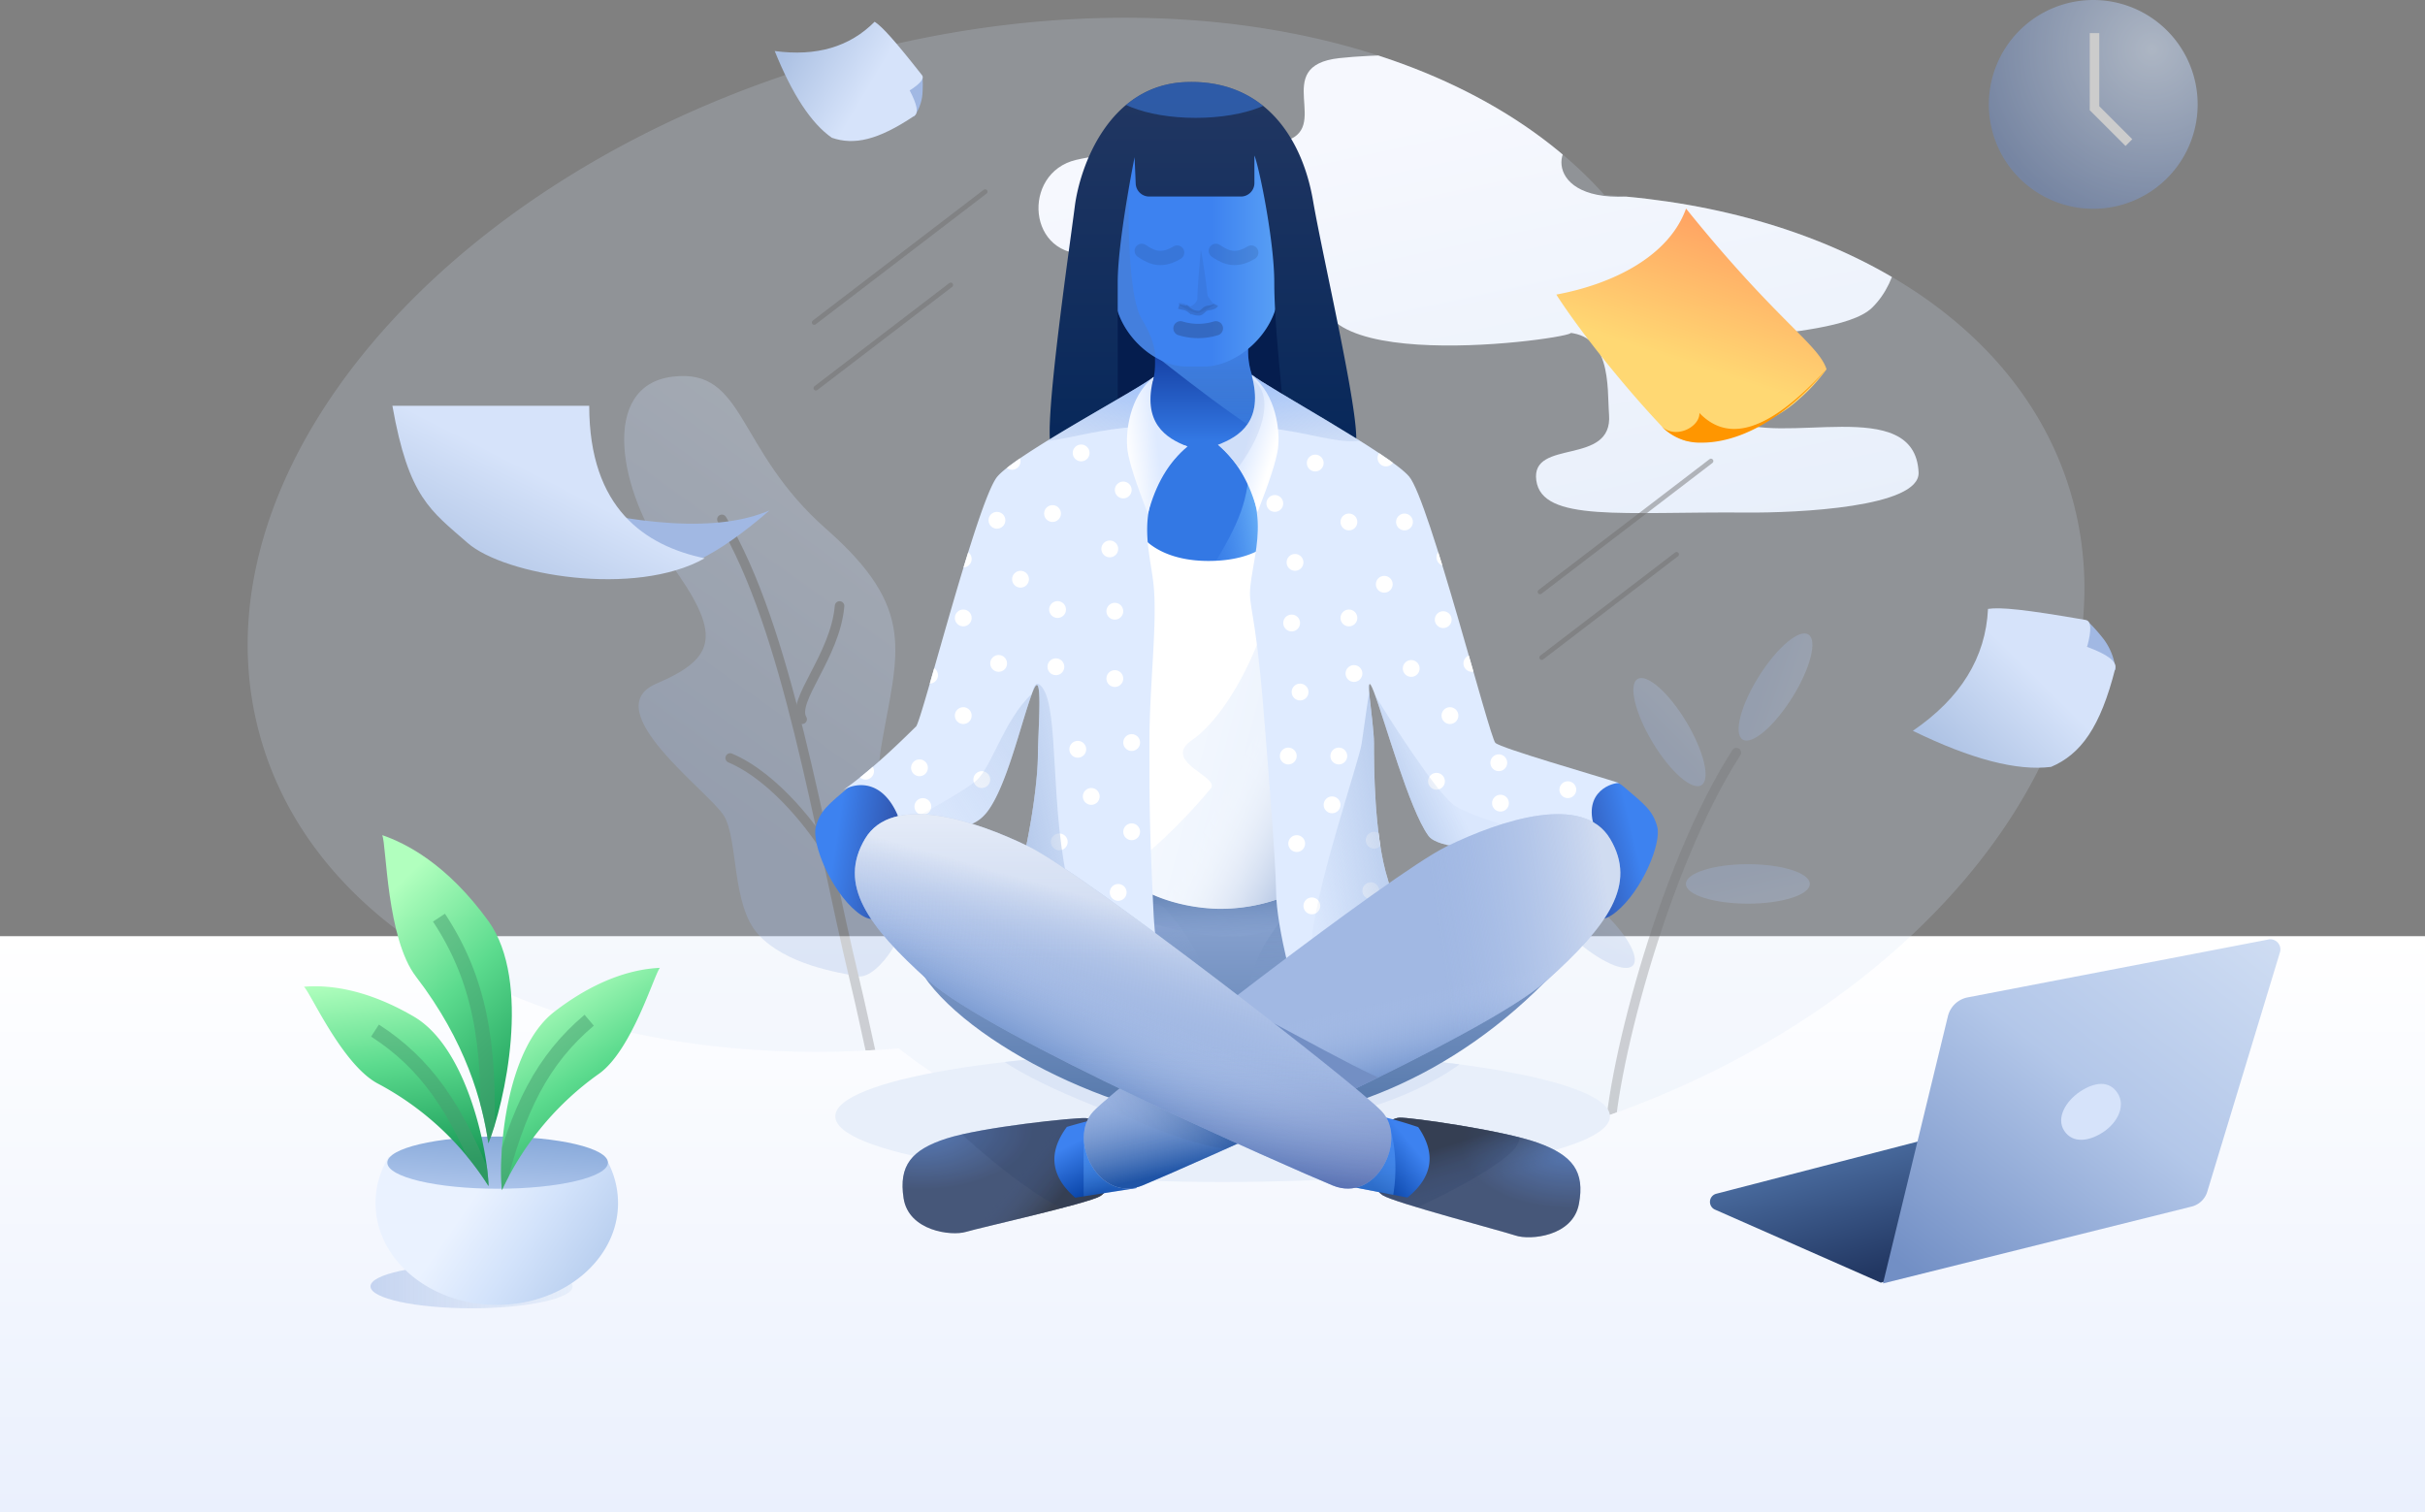 <svg xmlns="http://www.w3.org/2000/svg" xmlns:xlink="http://www.w3.org/1999/xlink" width="508.33" height="317" viewBox="0 0 508.33 317"><rect x="0" y="0" width="508.33" height="317" fill="#808080" stroke="none"/><defs><style>.a{fill:#d4e1f8;}.a,.ax{opacity:0.2;}.b{fill:#e8effa;}.c,.ct,.u,.w{fill:none;}.d{fill:url(#a);}.e{fill:url(#b);}.f{fill:url(#c);}.g{fill:url(#d);}.h{fill:url(#e);}.i{fill:#fff;}.j{fill:url(#f);}.k{fill:url(#g);}.l{fill:url(#h);}.m{fill:url(#i);}.n{fill:url(#j);}.o{fill:url(#l);}.p{fill:url(#m);}.q{clip-path:url(#n);}.r{fill:url(#o);}.an,.ao,.au,.aw,.bt,.s{opacity:0.3;}.t{fill:url(#p);}.u,.w{stroke:#707070;}.at,.au,.u,.w{stroke-linecap:round;}.at,.au,.ax,.co,.ct,.u,.w{stroke-miterlimit:10;}.ct,.u{stroke-width:2px;}.v{fill:url(#q);}.at,.au,.w{stroke-linejoin:round;}.w{opacity:0.473;}.x{clip-path:url(#x);}.y{fill:#dbe5f6;}.z{fill:url(#y);}.aa{fill:url(#z);}.ab{fill:rgba(216,216,216,0.2);}.ac{clip-path:url(#aa);}.ad{fill:#20355f;opacity:0.142;}.ae{clip-path:url(#ac);}.af{fill:url(#ad);}.ag{fill:url(#ae);}.ah{fill:url(#af);}.ai{clip-path:url(#ag);}.aj{clip-path:url(#ai);}.ak{fill:url(#ak);}.al{clip-path:url(#al);}.am,.an{fill:url(#am);}.ao{fill:url(#ao);}.ap{fill:#051d4e;}.aq{clip-path:url(#aq);}.ar{fill:url(#ar);}.as{clip-path:url(#au);}.at,.au,.ax,.co{fill:rgba(0,0,0,0);}.at,.au,.ax{stroke:#1e3159;}.at,.au,.co{stroke-width:3px;}.at{opacity:0.15;}.av{fill:#233a67;opacity:0.1;}.aw{fill:#5679b0;}.ay{clip-path:url(#aw);}.az{fill:#3d82f0;opacity:0.484;}.ba{clip-path:url(#ax);}.bb{opacity:0.328;}.bc{fill:url(#ay);}.bd{fill:url(#az);}.be{fill:url(#ba);}.bf{fill:url(#bb);}.bg{fill:#dfebff;}.bh{clip-path:url(#bc);}.bi,.bn,.cr{opacity:0.6;}.bi{fill:url(#bd);}.bj{fill:url(#be);}.bk,.co{opacity:0.5;}.bk{fill:url(#bf);}.bl{clip-path:url(#bg);}.bm{fill:url(#bh);}.bn{fill:url(#bi);}.bo{fill:url(#bj);}.bp{fill:#a1b8e3;}.bq{fill:url(#bk);}.br{fill:url(#bl);}.bs{clip-path:url(#bm);}.bt{fill:url(#bn);}.bu{fill:#738fc4;}.bv{fill:url(#bo);}.bw{fill:url(#bp);}.bx{fill:url(#bq);}.by{fill:url(#br);}.bz{fill:url(#bs);}.ca{clip-path:url(#bu);}.cb{fill:#a1b8e4;opacity:0.225;}.cc{fill:url(#bv);}.cd{fill:url(#bw);}.ce{fill:#d6e3fa;}.cf{fill:url(#bx);}.cg{fill:url(#by);}.ch{fill:url(#bz);}.ci{fill:url(#ca);}.cj{fill:#ff9600;}.ck{opacity:0.7;fill:url(#cb);}.cl{clip-path:url(#cd);}.cm{clip-path:url(#cf);}.cn{clip-path:url(#ch);}.co{stroke:#489c71;}.cp{clip-path:url(#cj);}.cq{clip-path:url(#cl);}.cs{clip-path:url(#cn);}.ct{stroke:#fff;}</style><linearGradient id="a" x1="0.26" y1="0.846" x2="0.743" y2="0.5" gradientUnits="objectBoundingBox"><stop offset="0" stop-color="#0640a2"/><stop offset="1" stop-color="#3d82f0"/></linearGradient><linearGradient id="b" x1="0.737" y1="0.865" x2="0.403" y2="0.322" xlink:href="#a"/><linearGradient id="c" x1="0.5" x2="0.5" y2="0.443" gradientUnits="objectBoundingBox"><stop offset="0" stop-color="#092989"/><stop offset="1" stop-color="#3378e4"/></linearGradient><linearGradient id="d" x1="1.256" y1="0.744" x2="0.588" y2="0.744" gradientUnits="objectBoundingBox"><stop offset="0" stop-color="#70b8f9"/><stop offset="1" stop-color="#3d82f0"/></linearGradient><linearGradient id="e" x1="0.5" y1="1" x2="0.5" gradientUnits="objectBoundingBox"><stop offset="0" stop-color="#06275a"/><stop offset="1" stop-color="#223762"/></linearGradient><linearGradient id="f" x1="0.5" y1="0.421" x2="0.834" y2="0.643" gradientUnits="objectBoundingBox"><stop offset="0" stop-color="#deeaff"/><stop offset="1" stop-color="#fff"/></linearGradient><linearGradient id="g" x1="1" y1="1" x2="0.232" y2="0.678" gradientUnits="objectBoundingBox"><stop offset="0" stop-color="#acc5e9"/><stop offset="0.627" stop-color="#d3e3fb"/><stop offset="1" stop-color="#eaf2ff"/></linearGradient><linearGradient id="h" x1="0.776" x2="0.403" y2="1.463" gradientUnits="objectBoundingBox"><stop offset="0" stop-color="#86a8d9"/><stop offset="1" stop-color="#bcd0f2"/></linearGradient><linearGradient id="i" x1="0.342" y1="0.05" x2="0.786" y2="1" gradientUnits="objectBoundingBox"><stop offset="0" stop-color="#b1ffbe"/><stop offset="0.444" stop-color="#5cdb8e"/><stop offset="1" stop-color="#149654"/></linearGradient><linearGradient id="j" x1="0.786" y1="-0.093" x2="0.904" y2="0.888" xlink:href="#i"/><radialGradient id="l" cx="0.781" cy="0.237" r="0.854" gradientUnits="objectBoundingBox"><stop offset="0" stop-color="#cbdaf1"/><stop offset="1" stop-color="#7089b9"/></radialGradient><linearGradient id="m" x1="0.5" x2="0.5" y2="1" gradientUnits="objectBoundingBox"><stop offset="0" stop-color="#fff"/><stop offset="1" stop-color="#eaf0fd"/></linearGradient><clipPath id="n"><path class="a" d="M136.505,216.064C71.514,221.5,15.726,196.281,2.757,151.162-13.052,96.168,40.74,32.441,122.9,8.823c66.246-19.043,130.709-6.2,161.485,28.318,48.294,3.135,87.371,26.331,97.912,63,15.027,52.277-33.625,112.143-108.667,133.714a195.531,195.531,0,0,1-53.841,7.769C186.663,241.626,156.985,232.452,136.505,216.064Z"/></clipPath><linearGradient id="o" x1="0.902" y1="1.356" x2="0.406" y2="0.147" gradientUnits="objectBoundingBox"><stop offset="0" stop-color="#e3ecf9"/><stop offset="1" stop-color="#f6f8fe"/></linearGradient><linearGradient id="p" x1="0.683" y1="-0.092" x2="0" y2="0.5" gradientUnits="objectBoundingBox"><stop offset="0" stop-color="#cfddf3"/><stop offset="1" stop-color="#a1b8e3"/></linearGradient><linearGradient id="q" x1="2.276" y1="-0.303" x2="0.5" y2="1" xlink:href="#p"/><clipPath id="x"><path class="b" d="M82.2,29.528c44.841,0,81.191-6.164,81.191-13.767S127.04,1.994,82.2,1.994,1.007,8.158,1.007,15.761,37.358,29.528,82.2,29.528Z" transform="translate(-1.007 -1.994)"/></clipPath><radialGradient id="y" cx="0.962" cy="0.239" r="0.524" gradientUnits="objectBoundingBox"><stop offset="0" stop-color="#3864b1"/><stop offset="1" stop-color="#223762"/></radialGradient><linearGradient id="z" x1="0.538" y1="0.572" x2="0.358" y2="0.243" gradientUnits="objectBoundingBox"><stop offset="0" stop-color="#223762" stop-opacity="0"/><stop offset="1" stop-opacity="0.502"/></linearGradient><clipPath id="aa"><path class="c" d="M30.739,24.716C27.712,23.7,5.311,17.839,2.88,16.258S.056,10.16,0,6.841q0-.029,0-.058C0,3.482,4.214.1,6.421,0S28.186,2.662,35.453,5.28c6.075,2.188,8.891,4.918,8.894,9.743a16.6,16.6,0,0,1-.32,3.095c-1.007,5.3-6.639,6.963-10.523,6.963A9.1,9.1,0,0,1,30.739,24.716Z"/></clipPath><clipPath id="ac"><path class="d" d="M1.559,16.9l12.786,2.462Q22.3,12.89,16.6,4.595A91.7,91.7,0,0,0,4.71,1.427Z" transform="translate(-1.559 -1.427)"/></clipPath><linearGradient id="ad" x1="0.5" y1="1" x2="0.5" gradientUnits="objectBoundingBox"><stop offset="0" stop-color="#70b8f9" stop-opacity="0"/><stop offset="1" stop-color="#3d82f0"/></linearGradient><radialGradient id="ae" cx="0.084" cy="0.106" r="0.524" xlink:href="#y"/><linearGradient id="af" x1="0.536" y1="0.5" x2="0.779" y2="0.604" xlink:href="#z"/><clipPath id="ag"><path class="c" d="M.22,16.8A17.4,17.4,0,0,1,0,14.144C.006,9.037,2.9,6.307,9.237,4.272,16.591,1.909,36.22-.167,38.435.011c2.172.174,6.188,3.606,6.183,6.864q0,.1-.005.194c-.171,3.315-.721,7.815-3.206,9.31S16.33,22.948,13.27,23.861a8.441,8.441,0,0,1-2.316.276C7.068,24.137,1.075,22.352.22,16.8Z"/></clipPath><clipPath id="ai"><path class="e" d="M22.328,17.061,9.465,19.075Q1.74,12.329,7.724,4.238a91.707,91.707,0,0,1,12-2.75Z" transform="translate(-5.112 -1.487)"/></clipPath><linearGradient id="ak" x1="0.5" y1="1.248" x2="0.5" y2="0.266" gradientUnits="objectBoundingBox"><stop offset="0" stop-color="#41679c"/><stop offset="1" stop-color="#89a3d0"/></linearGradient><clipPath id="al"><path class="c" d="M.225,24.726A2.09,2.09,0,0,1,0,23.85c0-3.685,14.794-.761,19.659-6.736,4.14-5.085,5.206-15.1,5.206-15.738q0-3.364,69,1.5,3.4,9.477,7,12.026c11.894,8.438,33.7,8.345,33.695,11.327a1.045,1.045,0,0,1-.343.687c-21.6,23-47.627,31.636-67.135,31.636C43.022,58.548,7.455,40.214.225,24.726Z"/></clipPath><linearGradient id="am" x1="0.5" x2="0.562" y2="1.139" gradientUnits="objectBoundingBox"><stop offset="0" stop-color="#5e7fb1"/><stop offset="1" stop-color="#a1b8e3" stop-opacity="0.188"/></linearGradient><linearGradient id="ao" x1="0.884" y1="0.75" x2="0.619" y2="0.182" xlink:href="#am"/><clipPath id="aq"><path class="f" d="M23.757,10.55c0,3.786.284,5.606-1.7,8.926S9.891,42.793,16.824,51.732,52.248,61.387,53.455,49.6,47.079,22,44.84,17.522a15.99,15.99,0,0,1-.828-11.7C44.84,3.886,23.757,6.764,23.757,10.55Z" transform="translate(-14.436 -5.204)"/></clipPath><linearGradient id="ar" x1="0.73" y1="0.5" x2="0.109" y2="0.636" gradientUnits="objectBoundingBox"><stop offset="0" stop-color="#70b8f9"/><stop offset="1" stop-color="#3d82f0" stop-opacity="0"/></linearGradient><clipPath id="au"><path class="g" d="M23.714,50.04H19.961c-6.716,0-14.483-6.8-15.171-15.179l-1.477-18A13.774,13.774,0,0,1,17.249,1.678H26.78A13.774,13.774,0,0,1,40.714,16.857l-1.477,18C38.551,43.232,30.453,50.021,23.714,50.04Z" transform="translate(-3.263 -1.678)"/></clipPath><clipPath id="aw"><path class="h" d="M17.8,15.781l.237,5.538a2.824,2.824,0,0,0,2.821,2.7H40.093A2.824,2.824,0,0,0,42.917,21.2v-5.77c.973,2.321,4.165,17.847,4.165,26.63s1.649,22.678,1.835,26.137,12.814,10.763,15,8.471-6.411-38.431-8.715-51.8S44.813-.554,28.618.02,6.336,17.682,5.262,26.138-1.55,73.762.4,76.666s13.862-5.36,13.862-8.471V42.058C14.263,33.275,17.8,15.781,17.8,15.781Z" transform="translate(0 0)"/></clipPath><clipPath id="ax"><path class="i" d="M9.672,23.048c0,7.973,6.575,13.087,16.882,13.087S43.3,31.591,43.829,22.888q4.966,13.087,2.793,81.737A37.235,37.235,0,0,1,28.76,109.07c-8.959-.15-18.658-3.774-21.133-8.9S9.672,15.074,9.672,23.048Z" transform="translate(-6.887 -22.489)"/></clipPath><linearGradient id="ay" x1="-0.098" y1="0.432" x2="0.757" y2="0.906" gradientUnits="objectBoundingBox"><stop offset="0" stop-color="#e9f2fe"/><stop offset="1" stop-color="#bcd3f8"/></linearGradient><linearGradient id="az" x1="0.5" y1="0.535" x2="0.782" y2="0.864" gradientUnits="objectBoundingBox"><stop offset="0" stop-color="#fff" stop-opacity="0"/><stop offset="1" stop-color="#003ba0"/></linearGradient><linearGradient id="ba" x1="0.902" y1="0.561" x2="0.269" y2="0.4" gradientUnits="objectBoundingBox"><stop offset="0" stop-color="#3158b2"/><stop offset="1" stop-color="#3d82f0"/></linearGradient><linearGradient id="bb" x1="0.105" y1="0.608" x2="0.669" y2="0.369" xlink:href="#ba"/><clipPath id="bc"><path class="c" d="M40.3,131.009c-2.983-1.2-4.534-6.468-4.53-13.125a52.265,52.265,0,0,1,1.6-12.47c2.926-11.645,4.046-21.7,4.046-26.206,0-2.3.318-7.273.319-10.776,0-3.362-.292-5.369-1.438-2.36-2.341,6.143-5.253,19.211-9.288,24.808S20.863,93.8,12.756,93.8c-3.247-9.87-9.6-8.818-12.271-7.09L0,87.057a5.15,5.15,0,0,1,.485-.352c6.87-4.8,14.2-12.3,15.39-13.415C17.1,72.148,28.756,25.759,32.934,20.874S62.912,2.419,65.657,0c-.1,1.21-1.832,3.993-1.834,6.888,0,2.929,1.767,5.972,8.79,7.615-6.655,6.309-8.282,12.149-8.285,17.5,0,4.115.956,7.944,1.329,11.479a52.231,52.231,0,0,1,.24,5.383c0,7.855-1.1,18.06-1.1,27.851v.639c0,11.783.015,17.347.858,34.871.669,13.918,4.278,19.324,4.277,22.576a3.138,3.138,0,0,1-1.006,2.377,4.507,4.507,0,0,1-3.11.807C58.956,137.989,44.2,132.576,40.3,131.009ZM.485,86.705Z"/></clipPath><linearGradient id="bd" x1="0.587" y1="0.5" x2="0.401" y2="1.267" gradientUnits="objectBoundingBox"><stop offset="0" stop-color="#82adf6"/><stop offset="1" stop-color="#adbad1" stop-opacity="0"/></linearGradient><linearGradient id="be" y1="0.842" x2="1" y2="0.11" gradientUnits="objectBoundingBox"><stop offset="0" stop-color="#a9bfe4"/><stop offset="1" stop-color="#a9c1e8" stop-opacity="0.094"/></linearGradient><linearGradient id="bf" x1="1" y1="0.11" x2="0" y2="0.842" xlink:href="#be"/><clipPath id="bg"><path class="c" d="M16.288,131.474s-4.447-15.08-4.5-23.246c-.039-6.315-2.071-31.211-2.711-38.951C7.624,51.682,6.319,49.1,6.318,45.846a14.051,14.051,0,0,1,.084-1.5c.395-3.742,1.562-7.9,1.562-12.379,0-5.263-1.608-10.976-7.964-17,6.968-1.63,8.774-4.762,8.775-7.79S6.961,1.2,6.725,0C9.47,2.419,35.5,16.454,39.68,21.339s16.856,54.7,18.078,55.845S78.5,83.912,83.68,85.592a6.04,6.04,0,0,0-5.727,6.094A12.119,12.119,0,0,0,79.2,96.639c.23.069.339.148.339.234,0,1.47-32.012,5.054-35.825-.234-4.036-5.6-9.065-23.959-11.407-30.1-.781-2.049-1.041-2.048-1.041-.97,0,2.155,1.041,8.615,1.041,11.617v.135c0,4.661.029,19.411,2.926,28.559a39.168,39.168,0,0,1,1.6,11.409c0,6.755-1.547,12.986-4.53,14.187-2.891,1.164-8.264,3.267-11.986,3.268C17.977,134.741,16.288,133.906,16.288,131.474Z"/></clipPath><linearGradient id="bh" x1="1.152" y1="0.126" x2="0" y2="0.648" xlink:href="#be"/><linearGradient id="bi" x1="0.413" x2="0.599" y2="1.267" xlink:href="#bd"/><linearGradient id="bj" y1="0.648" x2="0.433" y2="0.396" xlink:href="#be"/><linearGradient id="bk" x1="0.352" y1="0.603" x2="0.441" y2="0.892" gradientUnits="objectBoundingBox"><stop offset="0" stop-color="#b2c7ee" stop-opacity="0"/><stop offset="1" stop-color="#1f54a6"/></linearGradient><linearGradient id="bl" x1="1" y1="0.305" x2="0.682" y2="0.339" gradientUnits="objectBoundingBox"><stop offset="0" stop-color="#fff" stop-opacity="0.502"/><stop offset="1" stop-color="#b2c7ee" stop-opacity="0"/></linearGradient><clipPath id="bm"><path class="c" d="M0,67.775A7.8,7.8,0,0,1,2.016,62.3C7.539,56.493,64.442,12.42,75.982,6.8S104.634-4.38,110.321,5.18a13.89,13.89,0,0,1,2.138,7.208c-.007,6.927-5.832,13.873-15.45,22.526C84.083,46.544,21.516,74.02,12.31,77.837a8.308,8.308,0,0,1-3.2.667C3.82,78.505,0,72.864,0,67.775Z"/></clipPath><linearGradient id="bn" x1="0.143" y1="0.725" x2="0.611" y2="0.5" gradientUnits="objectBoundingBox"><stop offset="0" stop-color="#a1b8e3" stop-opacity="0.235"/><stop offset="1" stop-color="#002b6f"/></linearGradient><linearGradient id="bo" x1="0.364" y1="0.442" x2="0.163" y2="0.726" xlink:href="#bk"/><linearGradient id="bp" x1="0.384" y1="0.027" x2="0.384" y2="0.424" xlink:href="#bl"/><linearGradient id="bq" x1="0.809" y1="0.64" x2="0.827" y2="1.033" gradientUnits="objectBoundingBox"><stop offset="0" stop-color="#a1b8e3" stop-opacity="0"/><stop offset="1" stop-color="#1c2f84" stop-opacity="0.502"/></linearGradient><linearGradient id="br" x1="0.632" y1="0.352" x2="0.522" y2="0.631" gradientUnits="objectBoundingBox"><stop offset="0" stop-color="#fff" stop-opacity="0.502"/><stop offset="1" stop-color="#a1b8e3" stop-opacity="0"/></linearGradient><linearGradient id="bs" y1="0.387" x2="0" y2="0.5" xlink:href="#f"/><clipPath id="bu"><path class="j" d="M8.305,1.885c5.177,4.07,6,11.844,5.484,15.475q-.515,3.631-4.263,13.215Q7.1,21.283,1.213,16.461C5.784,14.73,10.871,11.469,8.305,1.885Z" transform="translate(-1.213 -1.885)"/></clipPath><linearGradient id="bv" y1="0.5" x2="0.347" y2="0.932" gradientUnits="objectBoundingBox"><stop offset="0" stop-color="#47689b"/><stop offset="1" stop-color="#223762"/></linearGradient><linearGradient id="bw" x1="1" x2="0.105" y2="1" gradientUnits="objectBoundingBox"><stop offset="0" stop-color="#cfddf3"/><stop offset="0.474" stop-color="#b3c7e9"/><stop offset="1" stop-color="#728fc5"/></linearGradient><linearGradient id="bx" x1="0.229" y1="1" x2="0.64" y2="0.5" gradientUnits="objectBoundingBox"><stop offset="0" stop-color="#acc1e3"/><stop offset="1" stop-color="#d6e3fa"/></linearGradient><linearGradient id="by" x1="0.229" x2="0.737" y2="0.581" xlink:href="#bx"/><linearGradient id="bz" x1="0.079" y1="0.227" x2="0.64" xlink:href="#bx"/><linearGradient id="ca" x1="0.642" x2="0.408" y2="0.627" gradientUnits="objectBoundingBox"><stop offset="0" stop-color="#ff9d61"/><stop offset="1" stop-color="#ffd873"/></linearGradient><linearGradient id="cb" x1="1" y1="0.5" x2="0" y2="0.5" gradientUnits="objectBoundingBox"><stop offset="0" stop-color="#d9e5f6" stop-opacity="0.714"/><stop offset="1" stop-color="#b2c6ea"/></linearGradient><clipPath id="cd"><path class="k" d="M49.347,2.483a18.509,18.509,0,0,1,2.486,9.224c0,11.8-11.379,21.357-25.416,21.357S1,23.5,1,11.707A18.576,18.576,0,0,1,3.772,2C15.031,3.781,37.442,3.667,49.347,2.483Z" transform="translate(-1 -1.999)"/></clipPath><clipPath id="cf"><path class="l" d="M25.122,1c12.77,0,23.122,2.45,23.122,5.472s-10.352,5.472-23.122,5.472S2,9.494,2,6.472,12.352,1,25.122,1Z" transform="translate(-2 -1)"/></clipPath><clipPath id="ch"><path class="m" d="M23.239,65.6C21.977,56.862,18.5,44.244,8.06,30.652,1.909,22.646,1.889,3.15,1,1,5.827,2.66,14.5,6.939,23.239,19,32.4,31.65,26.59,57.443,23.239,65.6Z" transform="translate(-1 -1)"/></clipPath><clipPath id="cj"><path class="n" d="M40.205,43.635A61.669,61.669,0,0,0,16.874,22.083C9.489,18.044,2.92,3.183,1.519,1.842c4.241-.356,12.3-.006,23.022,6.258C35.785,14.666,40.019,36.288,40.205,43.635Z" transform="translate(-1.519 -1.746)"/></clipPath><clipPath id="cl"><path class="m" d="M3.724,48.415A61.856,61.856,0,0,1,24.167,23.946C31,18.972,35.614,3.327,36.835,1.811c-4.271.193-12.249,1.58-22.12,9.2C4.368,19,2.956,41.076,3.724,48.415Z" transform="translate(-3.548 -1.811)"/></clipPath><clipPath id="cn"><path class="o" d="M23.886,1A21.886,21.886,0,1,1,2,22.886,21.886,21.886,0,0,1,23.886,1Z" transform="translate(-2 -1)"/></clipPath></defs><g transform="translate(0 -33)"><rect class="p" width="508.33" height="120.728" transform="translate(0 229.272)"/><g transform="translate(51.918 36.722)"><path class="a" d="M136.505,216.064C71.514,221.5,15.726,196.281,2.757,151.162-13.052,96.168,40.74,32.441,122.9,8.823c66.246-19.043,130.709-6.2,161.485,28.318,48.294,3.135,87.371,26.331,97.912,63,15.027,52.277-33.625,112.143-108.667,133.714a195.531,195.531,0,0,1-53.841,7.769C186.663,241.626,156.985,232.452,136.505,216.064Z" transform="translate(0 0)"/><g class="q" transform="translate(0 0)"><path class="r" d="M71.083,55.112c-.464-13.3-35.12-10.3-48.488-9.02S8.013,29.154,19.547,26.446,52,25.135,62.836,22.635,59.964,6.726,74.731,5.11s45.3-.12,54.4-.448c14.3-.516,21.633,16.7-3.416,17.478-6.908.215-8.293,15.507,15.023,11.306,14.632-2.636,43.341-2.7,49.313,4.033,3.427,3.861,2.239,14.235-3.652,19.963-4.376,4.255-18.293,5.085-23.745,6.069-12.79,2.308-10.262,14.692-5.9,17.242,10.32,6.034,38.644-5.354,39.4,11.215.336,7.322-25.436,8.5-36,8.414-25.917-.219-42.945,2.09-44.14-6.751-1.2-8.875,16.1-2.885,15.252-13.8-.446-5.7.749-17.817-10.353-17.181C136.115,61.783,71.71,73.076,71.083,55.112Z" transform="translate(154.105 3.352)"/><g class="s" transform="translate(177.93 195.643) rotate(149)"><path class="t" d="M13.552,128.873c3.342,2.957,16.053-2.957,21.092-12.136S30.335,104.291,43.05,89.61s20.874-20.3,13.158-44.5S59.151,7.461,45.066,1.148s-22.2,14.64-20.581,33.07S22.8,56.468,9.019,54.558,6.858,79.706,6.858,85.612-1.5,102.488.237,110.742,10.21,125.917,13.552,128.873Z" transform="translate(59.209 150.106) rotate(180)"/><path class="u" d="M7.375,27.259C7.375,22.726,6.23,8.6,0,0" transform="translate(44.985 74.221) rotate(180)"/><path class="u" d="M0,16.317C0,11.784,12.727,8.6,18.956,0" transform="translate(27.871 89.73) rotate(180)"/><path class="u" d="M0,118c0-1.929,3.321-10.623,6.5-20.7C16.434,65.759,32.454,26.916,32.454,0" transform="translate(53.163 117.999) rotate(180)"/></g><g class="s" transform="matrix(1, -0.017, 0.017, 1, 267.365, 128.057)"><path class="u" d="M0,82.6C0,68.327,11.929,24.165,28.031,0" transform="translate(16.211 26.757)"/><ellipse class="v" cx="4.138" cy="12.986" rx="4.138" ry="12.986" transform="translate(20.216 13.052) rotate(-30)"/><ellipse class="v" cx="4.138" cy="12.986" rx="4.138" ry="12.986" transform="matrix(0.035, 0.999, -0.999, 0.035, 66.722, 30.89)"/><ellipse class="v" cx="4.138" cy="12.986" rx="4.138" ry="12.986" transform="matrix(-0.017, 1, -1, -0.017, 59.239, 50.405)"/><ellipse class="v" cx="4.138" cy="12.986" rx="4.138" ry="12.986" transform="matrix(-0.017, 1, -1, -0.017, 52.959, 68.672)"/><ellipse class="v" cx="4.138" cy="12.986" rx="4.138" ry="12.986" transform="matrix(0.839, 0.545, -0.545, 0.839, 56.281, 0)"/><ellipse class="v" cx="4.138" cy="12.986" rx="4.138" ry="12.986" transform="translate(8.383 35.071) rotate(-41)"/><ellipse class="v" cx="4.138" cy="12.986" rx="4.138" ry="12.986" transform="translate(0 56.306) rotate(-47)"/></g><path class="w" d="M0,27.418,35.831,0" transform="translate(118.761 36.461)"/><path class="w" d="M0,21.626,28.262,0" transform="translate(119.114 56.02)"/><path class="w" d="M0,27.418,35.831,0" transform="translate(270.907 92.942)"/><path class="w" d="M0,21.626,28.262,0" transform="translate(271.26 112.501)"/></g></g><g transform="translate(170.877 50.182)"><g transform="translate(4.217 203.092)"><path class="b" d="M82.2,29.528c44.841,0,81.191-6.164,81.191-13.767S127.04,1.994,82.2,1.994,1.007,8.158,1.007,15.761,37.358,29.528,82.2,29.528Z" transform="translate(-1.007 -1.994)"/><g class="x" transform="translate(0 0)"><path class="y" d="M48.276,37.85c1.757.434,9.079-3.7,10.865-3.505,8.5.912,14.925-1.906,22.5-3.884C94.9,27,108.7,18.594,108.7,13.121,108.7,3.859,83.652,0,54.75,0S0,2.267,0,11.528C0,17.9,13.244,24.615,28.265,30.461,35.065,33.108,40.569,35.947,48.276,37.85Z" transform="translate(28.253 -18.003)"/></g></g><g transform="translate(116.069 217.139)"><g transform="translate(0 0)"><path class="z" d="M4.74,18.046C7.172,19.627,29.573,25.486,32.6,26.5s11.991.229,13.288-6.6S44.581,9.686,37.314,7.068,10.5,1.69,8.282,1.79,1.806,5.31,1.861,8.629,2.309,16.464,4.74,18.046Z" transform="translate(-1.861 -1.788)"/><path class="aa" d="M4.74,18.046C7.172,19.627,29.573,25.486,32.6,26.5s11.991.229,13.288-6.6S44.581,9.686,37.314,7.068,10.5,1.69,8.282,1.79,1.806,5.31,1.861,8.629,2.309,16.464,4.74,18.046Z" transform="translate(-1.861 -1.788)"/><path class="ab" d="M4.74,18.046C7.172,19.627,29.573,25.486,32.6,26.5s11.991.229,13.288-6.6S44.581,9.686,37.314,7.068,10.5,1.69,8.282,1.79,1.806,5.31,1.861,8.629,2.309,16.464,4.74,18.046Z" transform="translate(-1.861 -1.788)"/></g><g class="ac" transform="translate(0 0)"><path class="ad" d="M3.837,24.169C9.119,22.247,30.494,12.2,30.494,7.567S4.047-3.336,1.82,2.116-1.446,26.092,3.837,24.169Z" transform="translate(1.046 -3.146)"/></g></g><g transform="translate(111.373 215.953)"><path class="d" d="M1.559,16.9l12.786,2.462Q22.3,12.89,16.6,4.595A91.7,91.7,0,0,0,4.71,1.427Z" transform="translate(-1.559 -1.427)"/><g class="ae" transform="translate(0 0)"><path class="af" d="M14.492,0a34.475,34.475,0,0,1,.29,15.587C12.909,23.713,0,9.608,0,9.608Z" transform="translate(-5.276 3.35)"/></g></g><g transform="translate(18.315 217.227)"><g transform="translate(0 0)"><path class="ag" d="M45.351,18.415c-2.485,1.5-25.077,6.569-28.138,7.481s-11.992-.189-13.05-7.058S5.827,8.67,13.181,6.307s26.983-4.439,29.2-4.261S48.728,5.789,48.557,9.1,47.836,16.92,45.351,18.415Z" transform="translate(-3.944 -2.035)"/><path class="ah" d="M45.351,18.415c-2.485,1.5-25.077,6.569-28.138,7.481s-11.992-.189-13.05-7.058S5.827,8.67,13.181,6.307s26.983-4.439,29.2-4.261S48.728,5.789,48.557,9.1,47.836,16.92,45.351,18.415Z" transform="translate(-3.944 -2.035)"/><path class="ab" d="M45.351,18.415c-2.485,1.5-25.077,6.569-28.138,7.481s-11.992-.189-13.05-7.058S5.827,8.67,13.181,6.307s26.983-4.439,29.2-4.261S48.728,5.789,48.557,9.1,47.836,16.92,45.351,18.415Z" transform="translate(-3.944 -2.035)"/></g><g class="ai" transform="translate(0 0)"><path class="ad" d="M0,8.714S21.23,28.643,28.48,26.028,34.069,0,26.545,0,0,8.714,0,8.714Z" transform="translate(11.896 -5.803)"/></g></g><g transform="translate(50.145 216.327)"><path class="e" d="M22.328,17.061,9.465,19.075Q1.74,12.329,7.724,4.238a91.707,91.707,0,0,1,12-2.75Z" transform="translate(-5.112 -1.487)"/><g class="aj" transform="translate(0 0)"><path class="af" d="M0,14.985V1.145C0-2.263,16.26,7.879,16.26,7.879s-6.826,6-9.922,7.106A10.723,10.723,0,0,1,0,14.985Z" transform="translate(6.127 4.827)"/></g></g><g transform="translate(20.795 159.666)"><g transform="translate(0 0)"><path class="ak" d="M32.832,5.353c0,.637-1.066,10.654-5.205,15.738-5.205,6.393-21.775,2.6-19.434,7.612,7.23,15.487,42.8,33.821,66.856,33.821,19.508,0,45.539-8.64,67.135-31.635,3.5-3.726-20.611-2.976-33.351-12.014q-3.593-2.549-7-12.027Q32.832,1.99,32.832,5.353Z" transform="translate(-7.968 -3.977)"/><path class="c" d="M32.832,5.353c0,.637-1.066,10.654-5.205,15.738-5.205,6.393-21.775,2.6-19.434,7.612,7.23,15.487,42.8,33.821,66.856,33.821,19.508,0,45.539-8.64,67.135-31.635,3.5-3.726-20.611-2.976-33.351-12.014q-3.593-2.549-7-12.027Q32.832,1.99,32.832,5.353Z" transform="translate(-7.968 -3.977)"/></g><g class="al" transform="translate(0 0)"><path class="am" d="M2.329,10.964C6.2,13.142,29.555,18.9,35,7.767s-32.671-4-32.671-4S-1.541,8.787,2.329,10.964Z" transform="translate(46.139 5.055)"/><path class="an" d="M0,21.489C0,15.743,2.37,9.264,8.905,2.074s12.14,19.415,12.14,19.415S0,27.235,0,21.489Z" transform="translate(69.918 11.833)"/><path class="ao" d="M-38.572,21.489c0-5.746-2.37-12.225-8.905-19.415s-12.14,19.415-12.14,19.415S-38.572,27.235-38.572,21.489Z" transform="translate(100.235 11.833)"/></g></g><path class="ap" d="M41.772,26.742H1.883V1.678h39.89Z" transform="translate(59.125 40.331)"/><g transform="translate(61.909 51.02)"><path class="f" d="M23.757,10.55c0,3.786.284,5.606-1.7,8.926S9.891,42.793,16.824,51.732,52.248,61.387,53.455,49.6,47.079,22,44.84,17.522a15.99,15.99,0,0,1-.828-11.7C44.84,3.886,23.757,6.764,23.757,10.55Z" transform="translate(-14.436 -5.204)"/><g class="aq" transform="translate(0 0)"><path class="ar" d="M1.575,24.874C7.541,15.3,9.49,10.19,9.49,2.232S20.5,24.874,20.5,24.874-4.391,34.452,1.575,24.874Z" transform="translate(19.571 26.082)"/><path class="af" d="M0,4.2S22.707,22.4,26.3,22.4,21.058,0,21.058,0Z" transform="translate(9.176 1.978)"/></g></g><g transform="translate(61.141 11.298)"><path class="g" d="M23.714,50.04H19.961c-6.716,0-14.483-6.8-15.171-15.179l-1.477-18A13.774,13.774,0,0,1,17.249,1.678H26.78A13.774,13.774,0,0,1,40.714,16.857l-1.477,18C38.551,43.232,30.453,50.021,23.714,50.04Z" transform="translate(-3.263 -1.678)"/><g class="as" transform="translate(0 0)"><path class="at" d="M3,3c1.412.883,3.707,2.648,7.413.353" transform="translate(4.32 21.118)"/><path class="au" d="M3,3a12.624,12.624,0,0,0,7.413,0" transform="translate(12.44 37.356)"/><path class="at" d="M3,3c1.412.883,3.707,2.648,7.413.353" transform="translate(19.853 21.118)"/><path class="av" d="M2.864,14.829c.644-.3,2.471.706,2.471.706S6.8,14.859,6.747,13.77s.6-8.958.706-9.884S8.9,12.659,8.865,13.064s1.412,2.118,1.412,2.118-2.751,1.768-3.53,1.765S2.22,15.13,2.864,14.829Z" transform="translate(12.222 20.232)"/><path class="aw" d="M5.539,0s-.9,23.953,2.667,29.729,2.824,9.282,2.824,9.282L0,29.729Z" transform="translate(-0.877 8.709)"/><path class="ax" d="M2,2.353c.747.25,1.431.173,2.118.706a3.3,3.3,0,0,0,2.118.706C6.868,3.752,7.345,2.8,8,2.706S9.533,2.466,9.766,2" transform="translate(13.087 33.414)"/></g></g><g transform="translate(49.155 0)"><path class="h" d="M17.8,15.781l.237,5.538a2.824,2.824,0,0,0,2.821,2.7H40.093A2.824,2.824,0,0,0,42.917,21.2v-5.77c.973,2.321,4.165,17.847,4.165,26.63s1.649,22.678,1.835,26.137,12.814,10.763,15,8.471-6.411-38.431-8.715-51.8S44.813-.554,28.618.02,6.336,17.682,5.262,26.138-1.55,73.762.4,76.666s13.862-5.36,13.862-8.471V42.058C14.263,33.275,17.8,15.781,17.8,15.781Z" transform="translate(0 0)"/><g class="ay" transform="translate(0)"><ellipse class="az" cx="19.062" cy="7.59" rx="19.062" ry="7.59" transform="translate(11.541 -7.651)"/></g></g><g transform="translate(62.774 86.775)"><path class="i" d="M9.672,23.048c0,7.973,6.575,13.087,16.882,13.087S43.3,31.591,43.829,22.888q4.966,13.087,2.793,81.737A37.235,37.235,0,0,1,28.76,109.07c-8.959-.15-18.658-3.774-21.133-8.9S9.672,15.074,9.672,23.048Z" transform="translate(-6.887 -22.489)"/><g class="ba" transform="translate(0 0)"><g class="bb" transform="translate(5.641 23.651)"><path class="bc" d="M26.987,1.1c-2.7,9.955-9.251,21.925-15.78,26.44s5.8,7.647,3.956,10.113A117.579,117.579,0,0,1,2.365,50.81c-3.929,3.246,0,13.426,0,13.426s34.267,12.8,36.068,0S29.686-8.851,26.987,1.1Z" transform="translate(-0.618 0)"/><path class="bd" d="M26.987,1.1c-2.7,9.955-9.251,21.925-15.78,26.44s5.8,7.647,3.956,10.113A117.579,117.579,0,0,1,2.365,50.81c-3.929,3.246,0,13.426,0,13.426s34.267,12.8,36.068,0S29.686-8.851,26.987,1.1Z" transform="translate(-0.618 0)"/></g></g></g><path class="be" d="M11.321,10.112C6.843,13.933,5.133,15.141,4.2,18.593S7.34,31.971,12.754,36.408s6.282-2.122,6.229-2.122-2.929-9.734-2-12.242,3.871-4.317,4.475-5.988S15.8,6.29,11.321,10.112Z" transform="translate(-4.061 137.55)"/><path class="bf" d="M13.241,10.112c4.478,3.822,6.188,5.029,7.126,8.481s-3.145,13.378-8.559,17.815-6.282-2.122-6.229-2.122,2.929-9.734,2-12.242S3.708,17.727,3.1,16.055,8.763,6.29,13.241,10.112Z" transform="translate(156.144 137.55)"/><g transform="translate(5.266 61.846)"><g transform="translate(0 0)"><path class="bg" d="M2.462,88.576c6.87-4.8,14.2-12.3,15.39-13.414C19.074,74.02,30.733,27.63,34.911,22.745S64.889,4.29,67.634,1.871c-.2,2.433-7.008,11.236,6.956,14.5-11.77,11.158-7.814,20.847-6.956,28.982s-.858,21.007-.858,33.234,0,17.672.858,35.509,6.543,21.694,3.272,24.953S47,134.778,42.282,132.88s-5.853-13.95-2.927-25.6S43.4,85.583,43.4,81.079s1.222-19.28-1.12-13.136-5.253,19.211-9.289,24.808-10.152,2.915-18.26,2.915c-3.247-9.87-9.6-8.817-12.271-7.09l-.485.352A5.191,5.191,0,0,1,2.462,88.576Z" transform="translate(-1.977 -1.871)"/><path class="c" d="M2.462,88.576c6.87-4.8,14.2-12.3,15.39-13.414C19.074,74.02,30.733,27.63,34.911,22.745S64.889,4.29,67.634,1.871c-.2,2.433-7.008,11.236,6.956,14.5-11.77,11.158-7.814,20.847-6.956,28.982s-.858,21.007-.858,33.234,0,17.672.858,35.509,6.543,21.694,3.272,24.953S47,134.778,42.282,132.88s-5.853-13.95-2.927-25.6S43.4,85.583,43.4,81.079s1.222-19.28-1.12-13.136-5.253,19.211-9.289,24.808-10.152,2.915-18.26,2.915c-3.247-9.87-9.6-8.817-12.271-7.09l-.485.352A5.191,5.191,0,0,1,2.462,88.576Z" transform="translate(-1.977 -1.871)"/></g><g class="bh" transform="translate(0 0)"><g transform="translate(3.538 14.166)"><circle class="i" cx="1.765" cy="1.765" r="1.765" transform="translate(20.474 55.069)"/><circle class="i" cx="1.765" cy="1.765" r="1.765" transform="translate(27.888 44.126)"/><circle class="i" cx="1.765" cy="1.765" r="1.765" transform="translate(32.477 26.475)"/><circle class="i" cx="1.765" cy="1.765" r="1.765" transform="translate(40.243 32.83)"/><circle class="i" cx="1.765" cy="1.765" r="1.765" transform="translate(52.245 33.183)"/><circle class="i" cx="1.765" cy="1.765" r="1.765" transform="translate(51.186 20.121)"/><circle class="i" cx="1.765" cy="1.765" r="1.765" transform="translate(39.184 12.708)"/><circle class="i" cx="1.765" cy="1.765" r="1.765" transform="translate(54.01 7.766)"/><circle class="i" cx="1.765" cy="1.765" r="1.765" transform="translate(45.185)"/><circle class="i" cx="1.765" cy="1.765" r="1.765" transform="translate(30.712 1.765)"/><circle class="i" cx="1.765" cy="1.765" r="1.765" transform="translate(27.535 14.12)"/><circle class="i" cx="1.765" cy="1.765" r="1.765" transform="translate(20.474 22.239)"/><circle class="i" cx="1.765" cy="1.765" r="1.765" transform="translate(20.474 34.595)"/><circle class="i" cx="1.765" cy="1.765" r="1.765" transform="translate(13.414 46.597)"/><circle class="i" cx="1.765" cy="1.765" r="1.765" transform="translate(11.296 66.012)"/><circle class="i" cx="1.765" cy="1.765" r="1.765" transform="translate(0 66.718)"/><circle class="i" cx="1.765" cy="1.765" r="1.765" transform="translate(12.002 74.131)"/><circle class="i" cx="1.765" cy="1.765" r="1.765" transform="translate(24.357 68.483)"/><circle class="i" cx="1.765" cy="1.765" r="1.765" transform="translate(52.245 47.303)"/><circle class="i" cx="1.765" cy="1.765" r="1.765" transform="translate(39.89 44.832)"/><circle class="i" cx="1.765" cy="1.765" r="1.765" transform="translate(44.479 62.129)"/><circle class="i" cx="1.765" cy="1.765" r="1.765" transform="translate(55.775 60.717)"/><circle class="i" cx="1.765" cy="1.765" r="1.765" transform="translate(55.775 79.426)"/><circle class="i" cx="1.765" cy="1.765" r="1.765" transform="translate(40.596 81.545)"/><circle class="i" cx="1.765" cy="1.765" r="1.765" transform="translate(47.303 72.013)"/><circle class="i" cx="1.765" cy="1.765" r="1.765" transform="translate(52.951 92.135)"/></g><path class="bi" d="M-73.829,23.874c-15.26,0-25.168,7.017-29.427,0S-73.829,0-73.829,0-58.569,23.874-73.829,23.874Z" transform="translate(138.772 -13.484)"/><path class="bj" d="M12.39,44.442C7.9,26.791,10.219,5.979,6.477,1.2S4.55,17.67,4.55,17.67L0,39.345S16.88,62.092,12.39,44.442Z" transform="translate(35.824 63.833)"/><path class="bk" d="M26.979.99C21.114,6.458,18.534,16.4,15.311,19.2S0,28.282,0,28.282L20.346,32.22S32.844-4.477,26.979.99Z" transform="translate(13.201 65.418)"/></g></g><g transform="translate(84.825 61.381)"><g transform="translate(0 0)"><path class="bg" d="M8.078,1.554c2.745,2.419,28.776,16.454,32.954,21.339S57.888,77.6,59.111,78.738s20.738,6.728,25.922,8.408c-2,0-8.4,2.415-4.478,11.048,4.17,1.255-31.451,5.6-35.487,0S36,74.234,33.661,68.091s0,6.144,0,10.648,0,19.455,2.927,28.694,1.787,23.7-2.927,25.6-16.021,6.292-16.021,0c0,0-4.447-15.08-4.5-23.246-.04-6.315-2.071-31.211-2.711-38.951C8.767,50.7,7.3,50.226,7.754,45.9c.858-8.135,5.368-18.223-6.4-29.381C15.317,13.256,8.548,3.957,8.078,1.554Z" transform="translate(-1.353 -1.554)"/><path class="c" d="M8.078,1.554c2.745,2.419,28.776,16.454,32.954,21.339S57.888,77.6,59.111,78.738s20.738,6.728,25.922,8.408c-2,0-8.4,2.415-4.478,11.048,4.17,1.255-31.451,5.6-35.487,0S36,74.234,33.661,68.091s0,6.144,0,10.648,0,19.455,2.927,28.694,1.787,23.7-2.927,25.6-16.021,6.292-16.021,0c0,0-4.447-15.08-4.5-23.246-.04-6.315-2.071-31.211-2.711-38.951C8.767,50.7,7.3,50.226,7.754,45.9c.858-8.135,5.368-18.223-6.4-29.381C15.317,13.256,8.548,3.957,8.078,1.554Z" transform="translate(-1.353 -1.554)"/></g><g class="bl" transform="translate(0 0)"><g transform="translate(9.76 15.69)"><circle class="i" cx="1.765" cy="1.765" r="1.765" transform="translate(8.472 1.059)"/><circle class="i" cx="1.765" cy="1.765" r="1.765" transform="translate(23.298)"/><circle class="i" cx="1.765" cy="1.765" r="1.765" transform="translate(27.182 13.414)"/><circle class="i" cx="1.765" cy="1.765" r="1.765" transform="translate(15.532 13.414)"/><circle class="i" cx="1.765" cy="1.765" r="1.765" transform="translate(0 9.531)"/><circle class="i" cx="1.765" cy="1.765" r="1.765" transform="translate(4.236 21.886)"/><circle class="i" cx="1.765" cy="1.765" r="1.765" transform="translate(22.945 26.475)"/><circle class="i" cx="1.765" cy="1.765" r="1.765" transform="translate(35.654 20.827)"/><circle class="i" cx="1.765" cy="1.765" r="1.765" transform="translate(35.301 33.889)"/><circle class="i" cx="1.765" cy="1.765" r="1.765" transform="translate(15.532 33.536)"/><circle class="i" cx="1.765" cy="1.765" r="1.765" transform="translate(3.53 34.595)"/><circle class="i" cx="1.765" cy="1.765" r="1.765" transform="translate(5.295 49.068)"/><circle class="i" cx="1.765" cy="1.765" r="1.765" transform="translate(2.824 62.482)"/><circle class="i" cx="1.765" cy="1.765" r="1.765" transform="translate(13.414 62.482)"/><circle class="i" cx="1.765" cy="1.765" r="1.765" transform="translate(12.002 72.719)"/><circle class="i" cx="1.765" cy="1.765" r="1.765" transform="translate(4.589 80.839)"/><circle class="i" cx="1.765" cy="1.765" r="1.765" transform="translate(7.766 93.9)"/><circle class="i" cx="1.765" cy="1.765" r="1.765" transform="translate(20.121 90.723)"/><circle class="i" cx="1.765" cy="1.765" r="1.765" transform="translate(20.827 80.133)"/><circle class="i" cx="1.765" cy="1.765" r="1.765" transform="translate(16.591 45.185)"/><circle class="i" cx="1.765" cy="1.765" r="1.765" transform="translate(28.594 44.126)"/><circle class="i" cx="1.765" cy="1.765" r="1.765" transform="translate(41.302 43.067)"/><circle class="i" cx="1.765" cy="1.765" r="1.765" transform="translate(36.713 54.01)"/><circle class="i" cx="1.765" cy="1.765" r="1.765" transform="translate(33.889 67.777)"/><circle class="i" cx="1.765" cy="1.765" r="1.765" transform="translate(46.95 63.894)"/><circle class="i" cx="1.765" cy="1.765" r="1.765" transform="translate(47.303 72.366)"/><circle class="i" cx="1.765" cy="1.765" r="1.765" transform="translate(61.423 69.542)"/></g><path class="bm" d="M0,54.932C0,44.748,10.03,15.73,10.528,12.15S12.293,0,12.293,0L20.37,35.385V45.464S0,65.116,0,54.932Z" transform="translate(19.191 65.238)"/><path class="bn" d="M6.782,23.874c15.26,0,25.168,7.017,29.427,0S6.782,0,6.782,0-8.478,23.874,6.782,23.874Z" transform="translate(-2.409 -13.019)"/><path class="bo" d="M.873.994c2.983,5.2,13.9,22.181,17.5,24.592s13.263,4.927,13.263,4.927L13.237,36.7,8.711,28.418S-2.11-4.2.873.994Z" transform="translate(30.779 64.693)"/></g></g><g transform="translate(56.323 153.506)"><g transform="translate(0 0)"><path class="bp" d="M13.629,75.825c5.522-5.806,62.426-49.879,73.966-55.5s28.652-11.18,34.338-1.619-.387,18.1-13.312,29.734-75.492,39.105-84.7,42.923S8.106,81.631,13.629,75.825Z" transform="translate(-11.613 -13.526)"/><path class="bq" d="M13.629,75.825c5.522-5.806,62.426-49.879,73.966-55.5s28.652-11.18,34.338-1.619-.387,18.1-13.312,29.734-75.492,39.105-84.7,42.923S8.106,81.631,13.629,75.825Z" transform="translate(-11.613 -13.526)"/><path class="br" d="M13.629,75.825c5.522-5.806,62.426-49.879,73.966-55.5s28.652-11.18,34.338-1.619-.387,18.1-13.312,29.734-75.492,39.105-84.7,42.923S8.106,81.631,13.629,75.825Z" transform="translate(-11.613 -13.526)"/><path class="c" d="M13.629,75.825c5.522-5.806,62.426-49.879,73.966-55.5s28.652-11.18,34.338-1.619-.387,18.1-13.312,29.734-75.492,39.105-84.7,42.923S8.106,81.631,13.629,75.825Z" transform="translate(-11.613 -13.526)"/></g><g class="bs" transform="translate(0 0)"><path class="bt" d="M32.125,19.729C19.056,18.52,0,8.253,0,8.253L12.194,0,34.615,15.743S45.195,20.938,32.125,19.729Z" transform="translate(0.021 50.838)"/><path class="bu" d="M2.162.267C6.6,1.5,31.66,16.135,37.9,18.25s-4.065,8.878-8.429,10.706S-.911,9.009.4,5.644-2.279-.965,2.162.267Z" transform="translate(25.829 37.78)"/></g></g><g transform="translate(8.314 153.506)"><path class="bp" d="M122.055,75.825c-5.522-5.806-62.426-49.879-73.966-55.5S19.437,9.145,13.751,18.706s.387,18.1,13.312,29.734,75.492,39.105,84.7,42.923S127.578,81.631,122.055,75.825Z" transform="translate(-11.613 -13.526)"/><path class="bv" d="M122.055,75.825c-5.522-5.806-62.426-49.879-73.966-55.5S19.437,9.145,13.751,18.706s.387,18.1,13.312,29.734,75.492,39.105,84.7,42.923S127.578,81.631,122.055,75.825Z" transform="translate(-11.613 -13.526)"/><path class="bw" d="M122.055,75.825c-5.522-5.806-62.426-49.879-73.966-55.5S19.437,9.145,13.751,18.706s.387,18.1,13.312,29.734,75.492,39.105,84.7,42.923S127.578,81.631,122.055,75.825Z" transform="translate(-11.613 -13.526)"/><path class="bx" d="M122.055,75.825c-5.522-5.806-62.426-49.879-73.966-55.5S19.437,9.145,13.751,18.706s.387,18.1,13.312,29.734,75.492,39.105,84.7,42.923S127.578,81.631,122.055,75.825Z" transform="translate(-11.613 -13.526)"/><path class="by" d="M122.055,75.825c-5.522-5.806-62.426-49.879-73.966-55.5S19.437,9.145,13.751,18.706s.387,18.1,13.312,29.734,75.492,39.105,84.7,42.923S127.578,81.631,122.055,75.825Z" transform="translate(-11.613 -13.526)"/><path class="c" d="M122.055,75.825c-5.522-5.806-62.426-49.879-73.966-55.5S19.437,9.145,13.751,18.706s.387,18.1,13.312,29.734,75.492,39.105,84.7,42.923S127.578,81.631,122.055,75.825Z" transform="translate(-11.613 -13.526)"/></g><path class="bz" d="M7.826,1.885c-5.177,4.07-6,11.844-5.484,15.475Q2.856,20.99,6.6,30.575q2.428-9.293,8.314-14.114C10.347,14.73,5.26,11.469,7.826,1.885Z" transform="translate(63.149 59.966)"/><g transform="translate(84.422 61.498)"><path class="j" d="M8.305,1.885c5.177,4.07,6,11.844,5.484,15.475q-.515,3.631-4.263,13.215Q7.1,21.283,1.213,16.461C5.784,14.73,10.871,11.469,8.305,1.885Z" transform="translate(-1.213 -1.885)"/><g class="ca" transform="translate(0 0)"><path class="cb" d="M7.052,22.5C10.83,18.866,19.907,4.242,9.2.721S.747,17.567.747,17.567,3.273,26.137,7.052,22.5Z" transform="translate(-4.493 -1.246)"/></g></g></g><g transform="translate(358.443 229.932)"><path class="cc" d="M38.216,37.011,3.453,21.695a1.765,1.765,0,0,1,.269-3.324L70.275,1.127,106.14,17.46Z" transform="translate(-2.399 34.97)"/><path class="cd" d="M81.935,1.909,18.907,14.043a5.3,5.3,0,0,0-4.145,3.95L1.159,74.017,65.85,57.9a4.589,4.589,0,0,0,3.282-3.12L84.363,4.6a2.118,2.118,0,0,0-2.427-2.7Z" transform="translate(35.116 -1.871)"/><path class="ce" d="M13.767,13.833c-3.012,1.984-6.4,2.419-8.172-.267s.333-6.258,3.346-8.242,6.052-2.374,7.821.313S16.779,11.849,13.767,13.833Z" transform="translate(68.671 26.58)"/></g><g transform="translate(82.253 118.07)"><path class="bp" d="M1.051,1.988q34.376,9.641,50.1,2.87Q34.575,19.281,24.74,17.688C14.906,16.1,4.828,4.858,1.051,1.988Z" transform="translate(27.912 17.075)"/><g transform="translate(0 0)"><path class="cf" d="M1.006,1.988h41.26c0,21.557,11.711,29.347,24.2,31.978-14.6,8.222-41.952,3.568-49.7-3.228S4.413,21.255,1.006,1.988Z" transform="translate(-1.006 -1.988)"/><path class="c" d="M1.006,1.988h41.26c0,21.557,11.711,29.347,24.2,31.978-14.6,8.222-41.952,3.568-49.7-3.228S4.413,21.255,1.006,1.988Z" transform="translate(-1.006 -1.988)"/></g></g><g transform="translate(400.974 160.532)"><path class="bp" d="M2.634,1.575a37.236,37.236,0,0,1,3.5,3.918,12.878,12.878,0,0,1,2.47,6.366c-.762.5-5.12-2.392-5.971-4.742A10.084,10.084,0,0,1,2.634,1.575Z" transform="translate(33.886 1.002)"/><g transform="translate(0 0)"><path class="cg" d="M1.883,27.958Q16.908,17.7,17.636,2.4c2.63-.392,7.711.1,20.458,2.314q1.781.31.315,5.65,6.447,2.364,5.908,4.5C41.2,27.232,37.081,32.871,30.862,35.521Q20.16,36.88,1.883,27.958Z" transform="translate(-1.883 -2.274)"/><path class="c" d="M1.883,27.958Q16.908,17.7,17.636,2.4c2.63-.392,7.711.1,20.458,2.314q1.781.31.315,5.65,6.447,2.364,5.908,4.5C41.2,27.232,37.081,32.871,30.862,35.521Q20.16,36.88,1.883,27.958Z" transform="translate(-1.883 -2.274)"/></g></g><g transform="translate(162.397 37.553)"><path class="bp" d="M5.4,1.269a27.068,27.068,0,0,1-.014,3.82A9.363,9.363,0,0,1,3.619,9.729c-.656-.1-1.6-3.783-.919-5.467A7.333,7.333,0,0,1,5.4,1.269Z" transform="translate(25.574 10.159)"/><g transform="translate(0 0)"><path class="ch" d="M1.039,8.043Q14.146,9.81,21.984,1.9C23.6,2.964,26.1,5.7,31.911,13.1q.811,1.033-2.578,3.205,2.333,4.413,1,5.307c-7.7,5.167-12.669,6.209-17.318,4.615Q6.573,21.754,1.039,8.043Z" transform="translate(-1.039 -1.897)"/><path class="c" d="M1.039,8.043Q14.146,9.81,21.984,1.9C23.6,2.964,26.1,5.7,31.911,13.1q.811,1.033-2.578,3.205,2.333,4.413,1,5.307c-7.7,5.167-12.669,6.209-17.318,4.615Q6.573,21.754,1.039,8.043Z" transform="translate(-1.039 -1.897)"/></g></g><g transform="translate(326.237 76.727)"><path class="ci" d="M28.361,1.869C24.756,11.906,13.018,17.7,1.167,19.9c4.787,7.481,14.341,19.5,22.64,28.185.395.413,1.994,1.06,2.415,1.4,2.543,2.052,5.265.892,6.678.872,6.99-2.188,13.194-3.127,19.011-8.405a36.609,36.609,0,0,0,5.9-6.395C56.075,30.248,47.47,25.6,28.361,1.869Z" transform="translate(-1.167 -1.869)"/><path class="cj" d="M9.474,10.473c.133,2.94-5.04,5.632-7.995,2.744A11.113,11.113,0,0,0,9.8,16.694c2.338-.007,13.257.019,26.279-15.384C24.562,13.853,15.829,17.077,9.474,10.473Z" transform="translate(20.518 32.381)"/></g><g transform="translate(63.724 208.091)"><g transform="translate(13.937 63.188)"><path class="ck" d="M22.18,1c11.7,0,21.18,2.055,21.18,4.589s-9.483,4.589-21.18,4.589S1,8.124,1,5.589,10.483,1,22.18,1Z" transform="translate(-1 25.828)"/><g transform="translate(1.059 4.236)"><path class="k" d="M49.347,2.483a18.509,18.509,0,0,1,2.486,9.224c0,11.8-11.379,21.357-25.416,21.357S1,23.5,1,11.707A18.576,18.576,0,0,1,3.772,2C15.031,3.781,37.442,3.667,49.347,2.483Z" transform="translate(-1 -1.999)"/></g><g transform="translate(3.53 0)"><path class="l" d="M25.122,1c12.77,0,23.122,2.45,23.122,5.472s-10.352,5.472-23.122,5.472S2,9.494,2,6.472,12.352,1,25.122,1Z" transform="translate(-2 -1)"/></g></g><g transform="translate(0 0)"><g transform="translate(16.408)"><g transform="translate(0)"><path class="m" d="M23.239,65.6C21.977,56.862,18.5,44.244,8.06,30.652,1.909,22.646,1.889,3.15,1,1,5.827,2.66,14.5,6.939,23.239,19,32.4,31.65,26.59,57.443,23.239,65.6Z" transform="translate(-1 -1)"/><g class="cn"><path class="co" d="M11.679,50.3C12.643,29.062,10,15.656,1.683,3" transform="translate(10.207 14.297)"/></g></g></g><g transform="translate(0 31.681)"><g transform="translate(0 0)"><path class="n" d="M40.205,43.635A61.669,61.669,0,0,0,16.874,22.083C9.489,18.044,2.92,3.183,1.519,1.842c4.241-.356,12.3-.006,23.022,6.258C35.785,14.666,40.019,36.288,40.205,43.635Z" transform="translate(-1.519 -1.746)"/><g class="cp"><path class="co" d="M25.223,36.783C18.818,20.261,12.293,10.926,1.694,4.068" transform="translate(13.194 5.224)"/></g></g></g><g transform="translate(41.312 27.821)"><g transform="translate(0 0)"><path class="m" d="M3.724,48.415A61.856,61.856,0,0,1,24.167,23.946C31,18.972,35.614,3.327,36.835,1.811c-4.271.193-12.249,1.58-22.12,9.2C4.368,19,2.956,41.076,3.724,48.415Z" transform="translate(-3.548 -1.811)"/><g class="cq"><path class="co" d="M1.513,37.523C5.749,20.245,11.036,10.109,20.7,1.913" transform="translate(-2.231 9.066)"/></g></g></g></g></g><g class="cr" transform="translate(416.901 33)"><path class="o" d="M23.886,1A21.886,21.886,0,1,1,2,22.886,21.886,21.886,0,0,1,23.886,1Z" transform="translate(-2 -1)"/><g class="cs" transform="translate(0 0)"><path class="ct" d="M7.756,4.659V20.406l7.207,7.207" transform="translate(14.397 2.281)"/></g></g></g></svg>